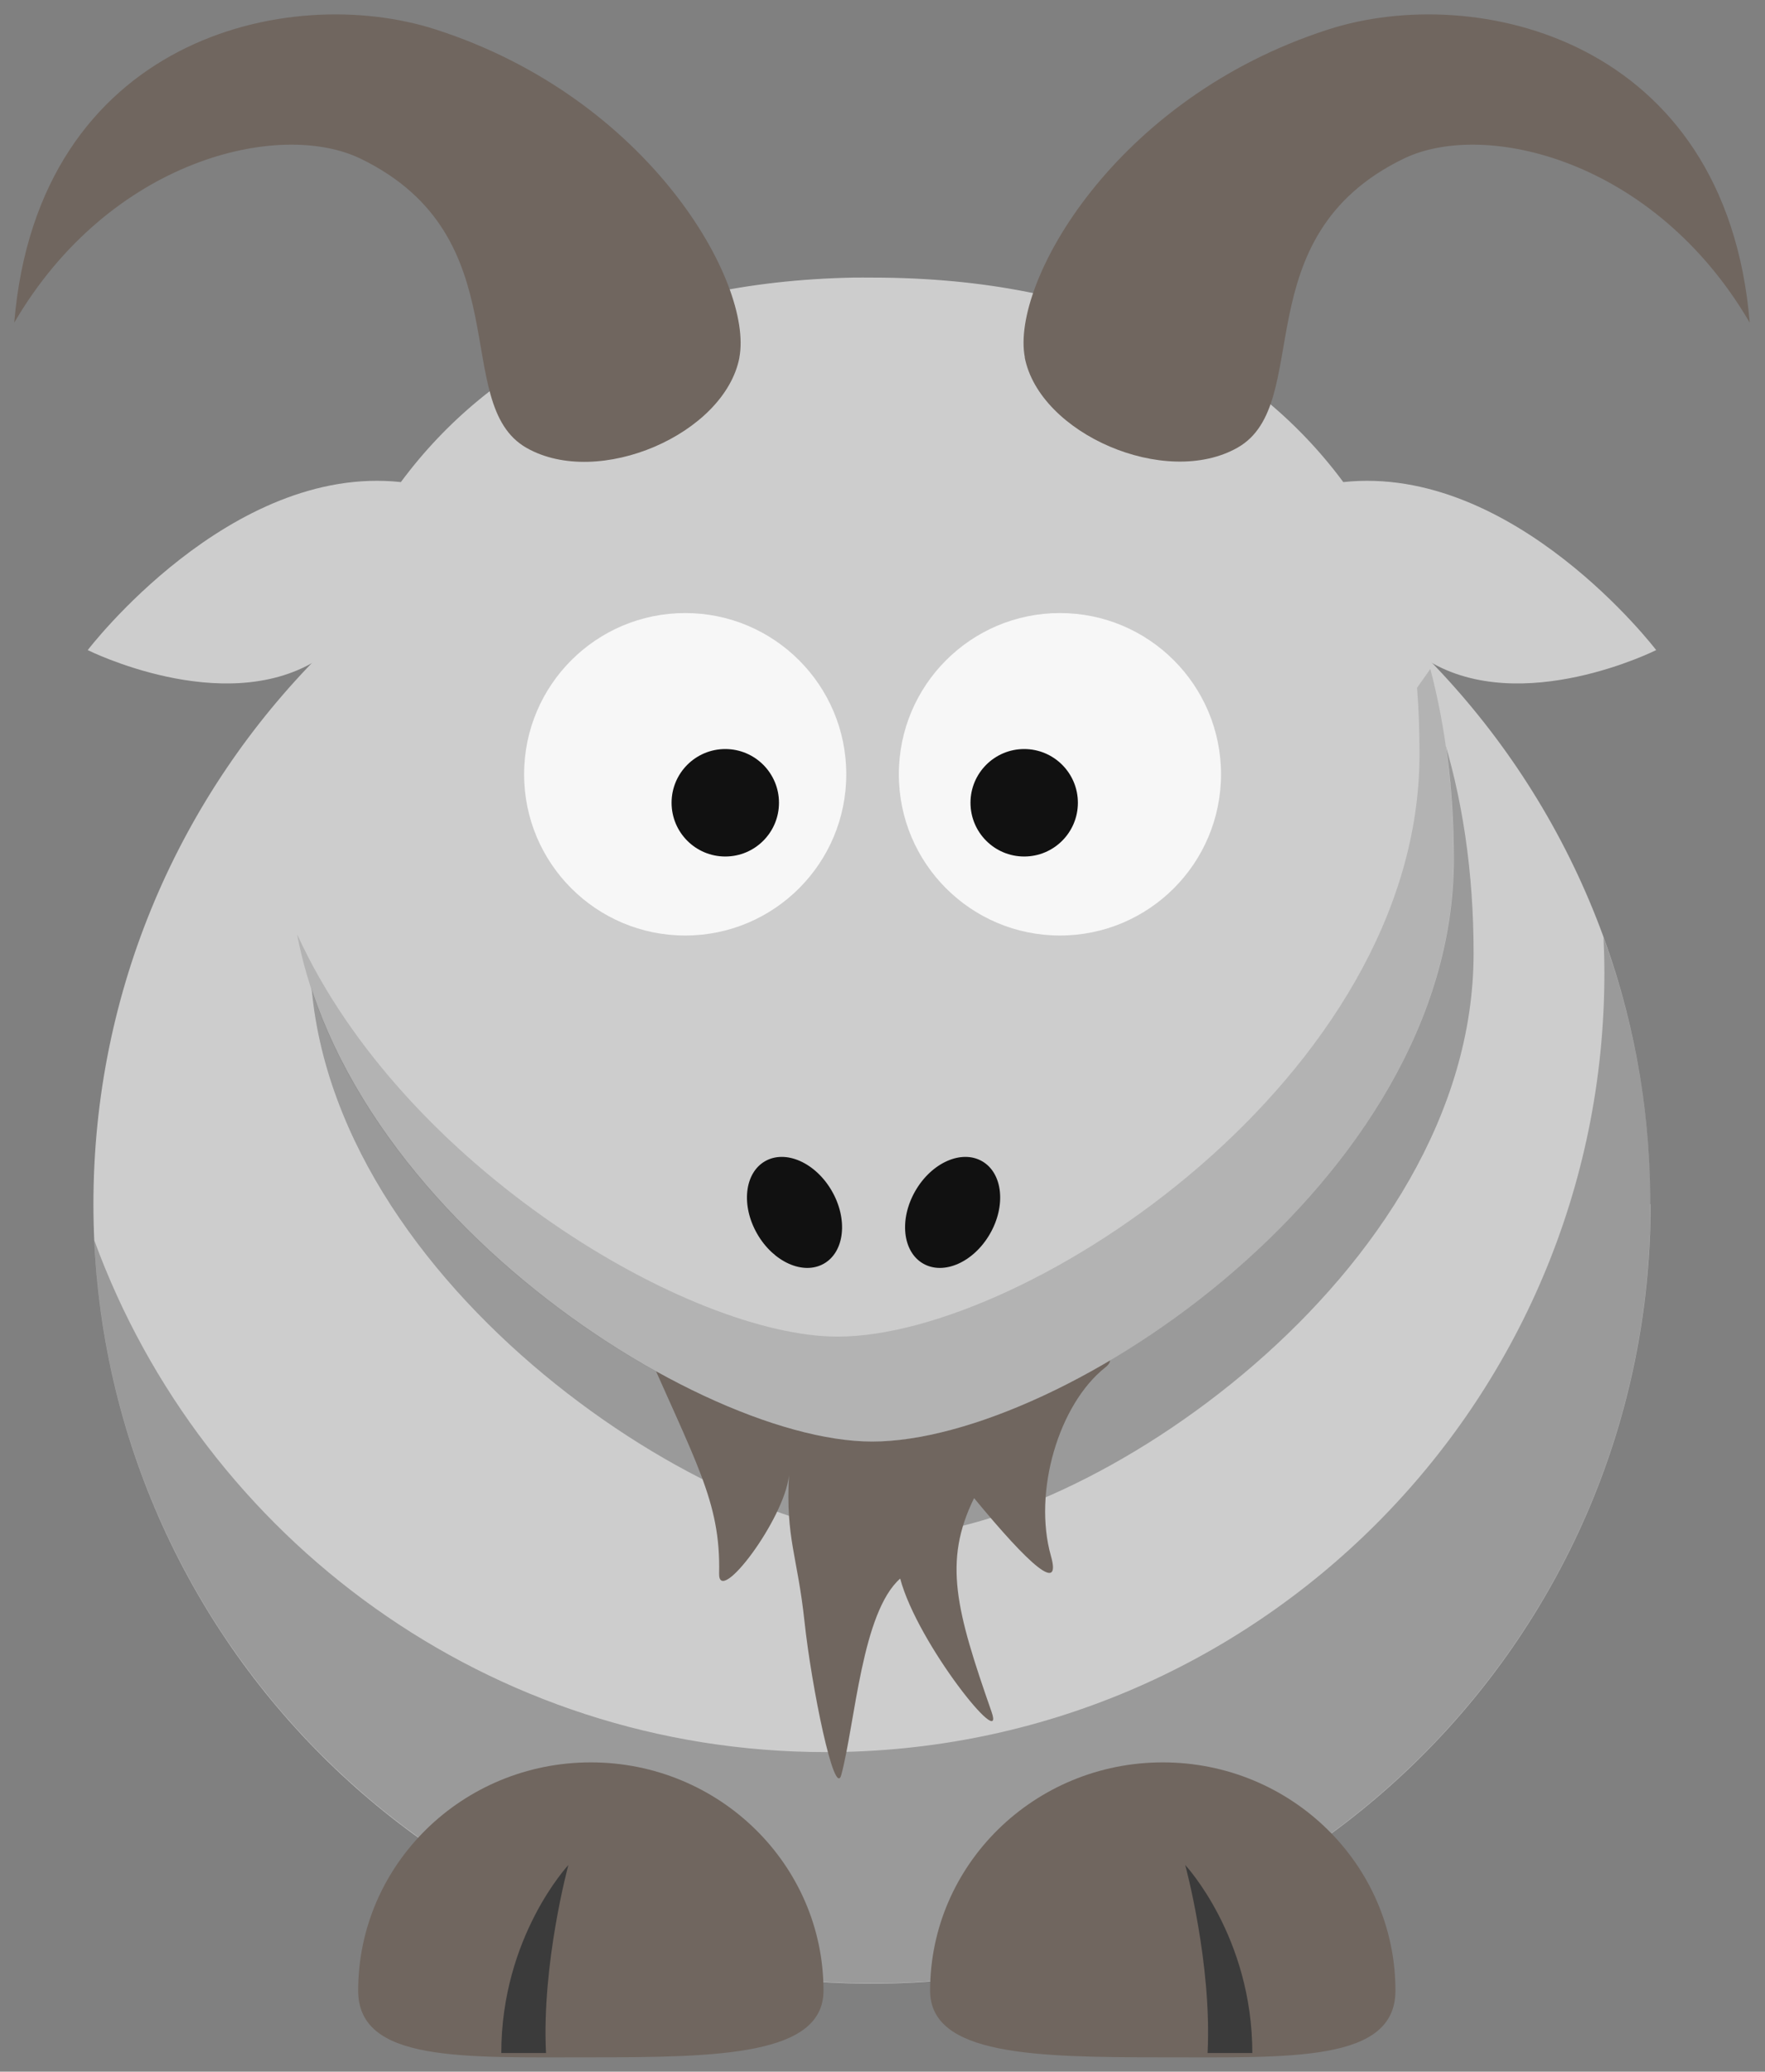 <?xml version="1.0" encoding="UTF-8" standalone="no"?>
<svg id="svg2" xmlns="http://www.w3.org/2000/svg" height="800" width="682" version="1.0">
 <rect width="100%" height="100%" fill="#808080" stroke="none"/>
 <path id="path2383" d="m637.8 465c0 166.2-134.7 301-300.9 301-166.1 0-300.8-134.8-300.8-301-0.02-166.1 134.7-300.9 300.8-300.9 166.2 0 300.9 134.7 300.8 300.9z" style="fill:#cdcdcd"/>
 <path id="path3221" d="m619.6 361.8c0.211 4.618 0.343 9.319 0.343 13.99 0 166.1-134.8 300.8-300.8 300.8-129.8 0-240.6-82.39-282.7-197.6 7.287 159.6 139.2 286.9 300.5 286.9 166.1 0 300.8-134.8 300.8-300.8 0-36.26-6.421-71.05-18.19-103.2z" style="opacity:.8;fill-opacity:.314"/>
 <path id="path3172" d="m359.4 768.7c0 24.97 40.28 25.76 89.9 25.76s89.9 1.905 89.9-25.76c0-48.65-40.28-88.14-89.9-88.14s-89.9 39.49-89.9 88.14z" style="fill:#70665f"/>
 <path id="path3236" d="m569.4 368.1c0 124.1-151.4 224.8-224.8 224.8-70.63 0-224.8-100.7-224.8-224.8s67.63-224.8 224.8-224.8 224.8 100.7 224.8 224.8z" style="opacity:.8;fill-opacity:.314"/>
 <path id="path3203" d="m247.3 515.4c21.29 49.25 31.21 64.06 30.57 92.24-0.287 12.84 25.23-20.97 26.99-37.87-1.3 24.4 3.292 31.07 5.991 56.32s11.65 69.05 14.25 59.23c5.399-20.39 7.926-62.67 22.73-75.74 6.701 25.24 40.96 67.63 35.31 51.46-13.73-39.26-18.77-58.09-6.749-82.53 21.52 26.13 33.83 36.94 29.69 22.33-6.974-24.66 2.953-58.53 21.03-72.82 22.95-18.15-179.8-13.59-179.8-12.62z" style="fill:#70665f;fill-rule:evenodd"/>
 <path id="path3174" d="m483.9 792.8c0-44.95-25.93-72.61-25.93-72.61s10.37 38.03 8.644 72.61z" style="fill:#3b3b3b;fill-rule:evenodd"/>
 <path id="path3155" d="m329.6 107.2c-82.74 1.677-139.9 32-174.7 78.96-66.09-7.107-121 64.88-121 64.88 0 0 51.88 25.94 88.05 4.205-6.589 23.92-9.784 49.72-9.784 76.64 0 124.1 154.1 224.8 224.8 224.8 73.37 0 224.8-100.7 224.8-224.8 0-26.91-3.196-52.71-9.784-76.64 36.17 21.74 87.97-4.205 87.97-4.205s-54.85-71.97-120.9-64.88c-35.87-48.32-95.32-78.96-182-78.96-2.455 0-4.883-0.049-7.295 0z" style="fill:#cdcdcd"/>
 <path id="path3157" d="m327 299c0.01 34.38-27.86 62.26-62.24 62.26s-62.25-27.88-62.24-62.26c-0.01-34.38 27.86-62.26 62.24-62.26s62.25 27.88 62.24 62.26z" style="fill:#f7f7f7"/>
 <path id="path3159" d="m471.8 299c0.01 34.38-27.86 62.26-62.24 62.26s-62.25-27.88-62.24-62.26c-0.01-34.38 27.86-62.26 62.24-62.26s62.25 27.88 62.24 62.26z" style="fill:#f7f7f7"/>
 <path id="path3161" d="m416.5 310c0.003 11.46-9.286 20.75-20.75 20.75s-20.75-9.292-20.75-20.75c-0.003-11.46 9.286-20.75 20.75-20.75s20.75 9.292 20.75 20.75z" style="fill:#111"/>
 <path id="path3163" d="m301 310c0.003 11.46-9.286 20.75-20.75 20.75s-20.75-9.292-20.75-20.75c-0.003-11.46 9.286-20.75 20.75-20.75s20.75 9.292 20.75 20.75z" style="fill:#111"/>
 <path id="path3179" d="m396 138c-5.5-28.5 34.5-100 117.2-126.6 56.9-18.39 153.7 3.33 162.9 113.2-37-63.31-102.6-78.41-133.7-63.34-62.4 30.24-34.3 94.64-64.2 111.6-27.82 15.8-76.59-5.329-82.26-34.92z" style="fill:#70665f;fill-rule:evenodd"/>
 <path id="path3231" d="m552.7 258.3-5.149 7.295c0.683 8.446 0.944 17.03 0.944 25.75 0 124.1-151.4 224.8-224.8 224.8-56.86 0-167.8-65.24-208.9-155.4 20.92 110.5 157 196 222.1 196 73.37 0 224.8-100.7 224.8-224.8 0-25.79-2.953-50.56-9.011-73.64z" style="opacity:.4;fill-opacity:.314"/>
 <path id="path3329" d="m318.2 768.7c0 24.97-40.28 25.76-89.9 25.76s-89.9 1.905-89.9-25.76c0-48.65 40.28-88.14 89.9-88.14s89.9 39.49 89.9 88.14z" style="fill:#70665f"/>
 <path id="path3331" d="m193.7 792.8c0-44.95 25.93-72.61 25.93-72.61s-10.37 38.03-8.644 72.61z" style="fill:#3b3b3b;fill-rule:evenodd"/>
 <path id="path2398" d="m382.5 476.5c-6.296 10.91-17.85 16.03-25.81 11.44-7.955-4.593-9.295-17.16-2.994-28.07 6.297-10.91 17.85-16.03 25.81-11.44 7.955 4.593 9.295 17.16 2.994 28.07z" style="fill:#111"/>
 <path id="path2412" d="m292.6 476.5c6.296 10.91 17.85 16.03 25.81 11.44 7.955-4.593 9.295-17.16 2.994-28.07-6.297-10.91-17.85-16.03-25.81-11.44-7.955 4.593-9.295 17.16-2.994 28.07z" style="fill:#111"/>
 <path id="path3173" d="m285.7 138c5.4-28.5-34.6-100-117.3-126.6-56.9-18.39-153.7 3.33-162.9 113.2 37.01-63.31 102.6-78.41 133.8-63.34 62.43 30.24 34.27 94.68 64.16 111.7 27.82 15.8 76.59-5.329 82.26-34.92z" style="fill:#70665f;fill-rule:evenodd"/>
</svg>
